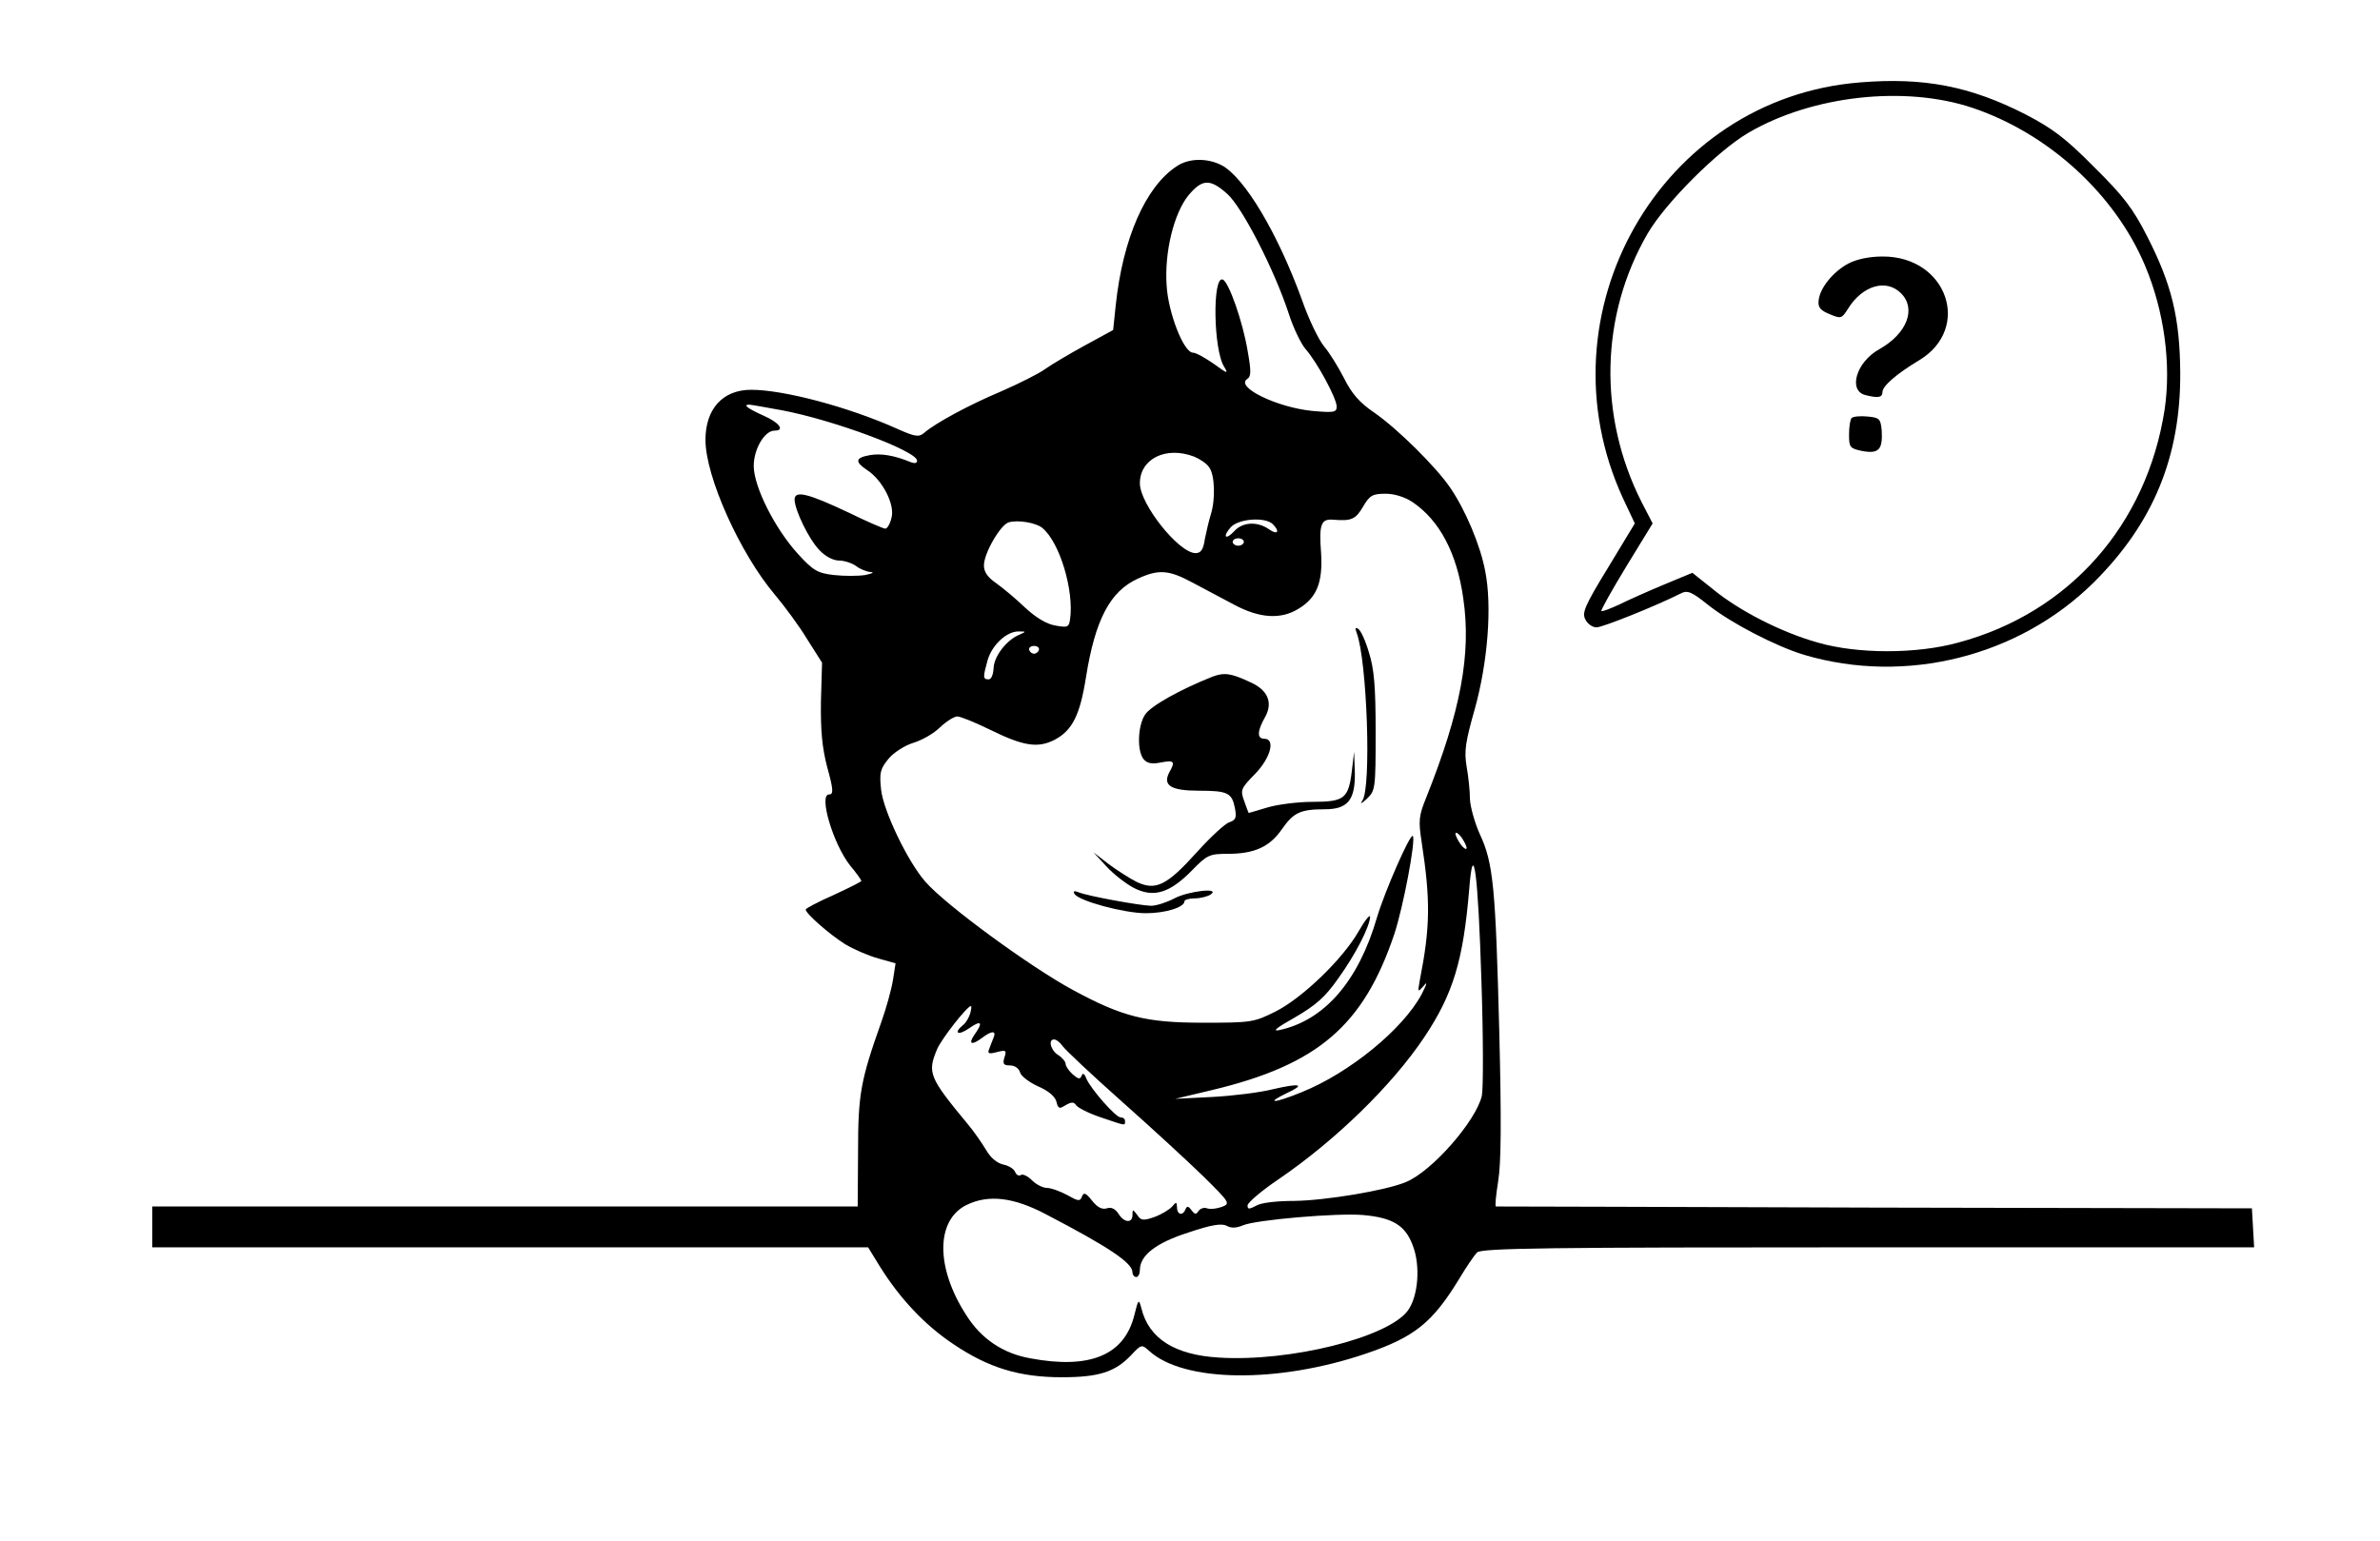 <?xml version="1.0" standalone="no"?>
<!DOCTYPE svg PUBLIC "-//W3C//DTD SVG 20010904//EN"
 "http://www.w3.org/TR/2001/REC-SVG-20010904/DTD/svg10.dtd">
<svg version="1.0" xmlns="http://www.w3.org/2000/svg"
 width="641pt" height="415pt" viewBox="0 0 641 415"
 preserveAspectRatio="xMidYMid meet">

<g transform="translate(0,415) scale(0.1,-0.1)"
fill="#000000" stroke="none">
<path d="M5010 3928 c-538 -42 -868 -622 -639 -1120 l32 -68 -72 -119 c-63
-103 -71 -122 -61 -140 6 -12 19 -21 30 -21 16 0 161 58 226 91 19 10 30 5 75
-31 62 -49 182 -111 258 -134 273 -81 578 -5 780 195 160 159 234 338 233 564
-1 149 -23 239 -89 368 -38 75 -64 109 -143 187 -77 78 -112 104 -185 142
-149 76 -274 100 -445 86z m301 -68 c206 -69 385 -233 466 -425 52 -123 71
-266 53 -388 -48 -311 -257 -548 -556 -628 -112 -31 -271 -31 -378 0 -97 27
-213 86 -284 145 l-54 43 -77 -32 c-43 -18 -97 -42 -121 -54 -24 -11 -45 -19
-47 -17 -2 2 28 56 67 120 l71 116 -30 58 c-117 232 -111 502 16 722 48 83
189 224 273 273 172 100 420 127 601 67z"/>
<path d="M4978 3440 c-41 -22 -77 -66 -80 -100 -2 -18 5 -26 29 -36 31 -13 33
-13 50 14 39 63 103 82 143 42 42 -42 16 -109 -59 -151 -61 -34 -84 -110 -38
-123 35 -9 47 -7 47 8 0 16 38 49 98 85 144 86 76 281 -98 280 -35 0 -69 -7
-92 -19z"/>
<path d="M4987 3024 c-4 -4 -7 -24 -7 -45 0 -34 2 -37 36 -44 44 -8 55 4 52
55 -3 32 -6 35 -38 38 -20 2 -39 0 -43 -4z"/>
<path d="M3169 3702 c-84 -55 -145 -195 -164 -374 l-7 -67 -77 -42 c-42 -23
-89 -51 -106 -63 -16 -12 -70 -39 -118 -60 -88 -37 -178 -86 -208 -112 -14
-12 -24 -11 -75 12 -130 58 -303 104 -391 104 -76 0 -123 -51 -123 -135 0 -99
93 -306 187 -417 26 -31 66 -85 87 -120 l40 -63 -3 -105 c-1 -78 3 -123 17
-177 17 -61 17 -73 5 -73 -29 0 11 -134 57 -192 17 -20 30 -39 30 -41 0 -2
-34 -19 -75 -38 -41 -18 -75 -36 -75 -39 0 -11 64 -67 107 -94 24 -14 63 -31
89 -38 l46 -13 -7 -45 c-4 -25 -18 -76 -32 -115 -55 -155 -62 -193 -62 -347
l-1 -148 -950 0 -950 0 0 -55 0 -55 964 0 964 0 32 -52 c53 -85 120 -157 198
-209 95 -64 178 -89 292 -89 99 0 143 14 186 59 28 30 29 30 49 12 93 -85 345
-88 582 -8 133 45 181 84 253 202 19 32 41 64 48 71 11 12 192 14 1053 14
l1040 0 -3 53 -3 52 -1015 2 c-558 2 -1018 3 -1021 3 -3 0 0 30 6 68 8 48 9
161 3 402 -10 389 -16 455 -52 532 -14 31 -26 74 -27 95 0 21 -4 61 -9 88 -7
42 -3 67 22 155 35 126 47 277 28 372 -13 69 -53 164 -94 224 -38 56 -141 158
-204 202 -40 27 -61 51 -82 93 -16 31 -40 70 -54 86 -14 17 -41 72 -59 124
-66 182 -156 332 -217 364 -39 20 -89 19 -121 -3z m136 -74 c40 -35 127 -204
166 -323 12 -38 33 -81 45 -95 31 -35 84 -133 84 -155 0 -16 -7 -17 -65 -12
-94 9 -209 64 -176 86 11 7 11 21 1 77 -13 78 -51 186 -67 191 -28 10 -25
-190 4 -235 12 -20 9 -19 -28 8 -23 16 -48 30 -56 30 -25 0 -67 108 -71 182
-6 90 20 194 59 242 37 44 58 45 104 4z m-1200 -583 c139 -26 365 -110 365
-136 0 -7 -7 -8 -17 -4 -46 19 -81 24 -110 19 -40 -7 -41 -18 -8 -40 42 -27
76 -94 66 -129 -4 -17 -12 -30 -17 -29 -5 0 -49 19 -98 43 -110 52 -146 61
-146 35 1 -29 38 -106 67 -136 16 -17 37 -28 53 -28 14 0 35 -7 46 -15 10 -8
28 -15 39 -16 11 -1 4 -4 -15 -8 -19 -3 -57 -3 -84 0 -44 5 -56 12 -97 57 -62
68 -119 181 -119 237 0 45 29 95 56 95 29 0 13 22 -31 41 -42 19 -55 29 -37
29 4 0 43 -7 87 -15z m1111 -125 c15 -6 33 -18 40 -28 16 -20 18 -87 5 -128
-5 -16 -12 -46 -16 -66 -4 -29 -11 -38 -25 -38 -45 0 -150 132 -150 188 0 66
70 101 146 72z m589 -123 c72 -49 119 -137 136 -259 22 -150 -7 -304 -100
-537 -20 -49 -21 -62 -12 -120 24 -157 23 -229 -5 -371 -6 -34 -6 -34 11 -15
10 13 8 4 -6 -23 -50 -94 -194 -212 -323 -264 -73 -30 -101 -32 -41 -3 52 24
38 28 -36 11 -35 -9 -109 -18 -164 -21 l-100 -5 101 24 c283 68 406 173 489
419 24 72 59 256 50 265 -7 7 -75 -148 -96 -218 -50 -173 -142 -279 -264 -305
-20 -4 -6 7 42 34 57 33 82 55 117 105 47 65 85 140 86 166 0 8 -14 -9 -31
-39 -43 -75 -152 -180 -224 -216 -58 -29 -65 -30 -195 -30 -154 0 -217 16
-350 88 -115 62 -343 229 -397 291 -48 54 -114 192 -120 249 -5 46 -2 56 20
83 14 17 44 36 67 43 23 7 55 25 72 42 17 16 38 29 46 29 9 0 48 -16 87 -35
91 -45 130 -51 175 -28 48 25 69 67 85 170 25 155 65 230 139 264 56 26 84 24
147 -10 30 -16 81 -43 113 -60 69 -37 126 -40 173 -11 50 30 66 72 61 151 -6
77 0 92 33 89 49 -4 60 1 80 35 18 31 26 35 61 35 24 0 52 -9 73 -23z m-998
-69 c47 -38 86 -169 75 -246 -3 -22 -7 -23 -40 -17 -24 4 -53 22 -82 49 -25
24 -60 53 -77 65 -23 16 -33 30 -33 48 0 33 45 110 67 116 25 7 73 -1 90 -15z
m621 10 c20 -20 13 -30 -10 -14 -31 22 -71 20 -93 -4 -10 -11 -20 -18 -23 -15
-3 3 3 14 13 25 21 23 93 28 113 8z m-78 -48 c0 -5 -7 -10 -15 -10 -8 0 -15 5
-15 10 0 6 7 10 15 10 8 0 15 -4 15 -10z m-605 -250 c-34 -14 -68 -58 -69 -90
-1 -17 -6 -30 -13 -30 -16 0 -16 5 -3 52 12 41 52 78 84 77 20 0 21 0 1 -9z
m53 -41 c-2 -6 -8 -10 -13 -10 -5 0 -11 4 -13 10 -2 6 4 11 13 11 9 0 15 -5
13 -11z m1152 -533 c0 -6 -7 -2 -15 8 -8 11 -15 25 -15 30 0 6 7 2 15 -8 8
-11 15 -25 15 -30z m40 -362 c5 -149 5 -287 1 -306 -16 -68 -134 -203 -204
-232 -54 -23 -218 -50 -302 -51 -46 0 -90 -5 -102 -13 -19 -10 -23 -10 -23 1
0 7 37 39 83 70 154 105 306 253 393 383 78 117 105 207 121 399 11 141 24 43
33 -251z m-1377 -84 c-3 -10 -11 -25 -19 -31 -27 -22 -14 -30 16 -9 33 23 39
17 14 -18 -17 -25 -7 -29 22 -7 25 19 38 19 30 0 -3 -8 -9 -22 -12 -31 -5 -12
-1 -14 21 -8 24 6 27 5 20 -15 -5 -17 -2 -21 15 -21 13 0 24 -8 27 -18 2 -10
24 -27 48 -38 28 -12 46 -27 50 -41 5 -20 8 -21 25 -10 16 9 22 9 28 0 5 -7
34 -22 67 -33 68 -23 65 -23 65 -10 0 6 -5 10 -12 10 -13 0 -79 75 -92 104 -5
14 -10 17 -13 8 -4 -10 -9 -9 -24 4 -10 9 -19 22 -19 28 0 6 -9 17 -20 24 -20
12 -28 42 -11 42 6 0 16 -8 23 -18 7 -10 78 -77 158 -148 80 -71 179 -162 220
-202 73 -72 74 -74 51 -83 -14 -5 -31 -7 -40 -4 -8 3 -18 0 -23 -7 -6 -10 -10
-10 -19 2 -8 11 -12 12 -16 3 -7 -19 -23 -16 -23 5 -1 15 -2 15 -13 2 -7 -8
-28 -21 -47 -28 -31 -11 -37 -10 -47 5 -12 16 -13 16 -13 0 0 -23 -23 -21 -38
4 -9 13 -19 18 -31 14 -13 -4 -26 3 -40 21 -17 21 -22 23 -27 11 -5 -14 -10
-13 -40 4 -19 10 -43 19 -54 19 -11 0 -29 9 -40 20 -12 12 -25 18 -30 15 -6
-4 -13 0 -16 8 -3 8 -17 17 -32 20 -17 4 -34 18 -46 39 -11 18 -32 49 -48 68
-106 128 -111 140 -84 204 12 28 81 116 91 116 2 0 1 -9 -2 -20z m204 -541
c169 -88 233 -131 233 -156 0 -7 5 -13 10 -13 6 0 10 9 10 19 0 39 43 73 131
101 62 21 89 25 103 18 12 -7 26 -6 43 1 33 15 255 34 324 28 80 -7 114 -28
134 -82 21 -54 15 -136 -13 -175 -53 -73 -318 -139 -509 -127 -119 7 -189 51
-209 133 -7 26 -8 25 -19 -19 -27 -108 -120 -146 -280 -116 -74 13 -133 53
-173 117 -82 127 -82 255 1 296 59 29 127 21 214 -25z"/>
<path d="M3654 2445 c28 -75 40 -419 15 -452 -7 -10 -2 -8 12 5 23 22 24 26
24 180 0 122 -4 170 -18 214 -9 31 -22 60 -29 64 -8 5 -9 2 -4 -11z"/>
<path d="M3265 2327 c-88 -35 -166 -79 -181 -102 -20 -30 -22 -98 -4 -120 9
-11 22 -14 46 -9 37 7 40 3 23 -27 -18 -35 5 -49 80 -49 78 0 89 -6 97 -47 5
-26 2 -32 -15 -38 -11 -3 -50 -39 -87 -80 -81 -90 -111 -105 -162 -81 -20 10
-54 32 -77 49 l-40 31 35 -38 c19 -21 53 -47 74 -58 53 -27 96 -14 156 47 41
42 47 45 97 45 72 0 113 19 146 67 31 44 49 53 115 53 62 0 82 25 81 98 l-2
57 -6 -51 c-9 -75 -20 -84 -106 -84 -39 0 -94 -7 -121 -15 -27 -8 -50 -15 -51
-15 0 0 -6 14 -12 32 -11 30 -9 34 29 73 42 43 56 95 25 95 -20 0 -19 21 2 58
22 39 8 73 -39 94 -53 25 -71 27 -103 15z"/>
<path d="M2894 1742 c11 -19 134 -52 192 -52 53 0 104 16 104 32 0 4 12 8 28
8 15 0 34 5 42 10 30 20 -59 10 -97 -10 -21 -11 -49 -20 -63 -20 -32 1 -169
26 -194 36 -13 5 -17 4 -12 -4z"/>
</g>
</svg>
